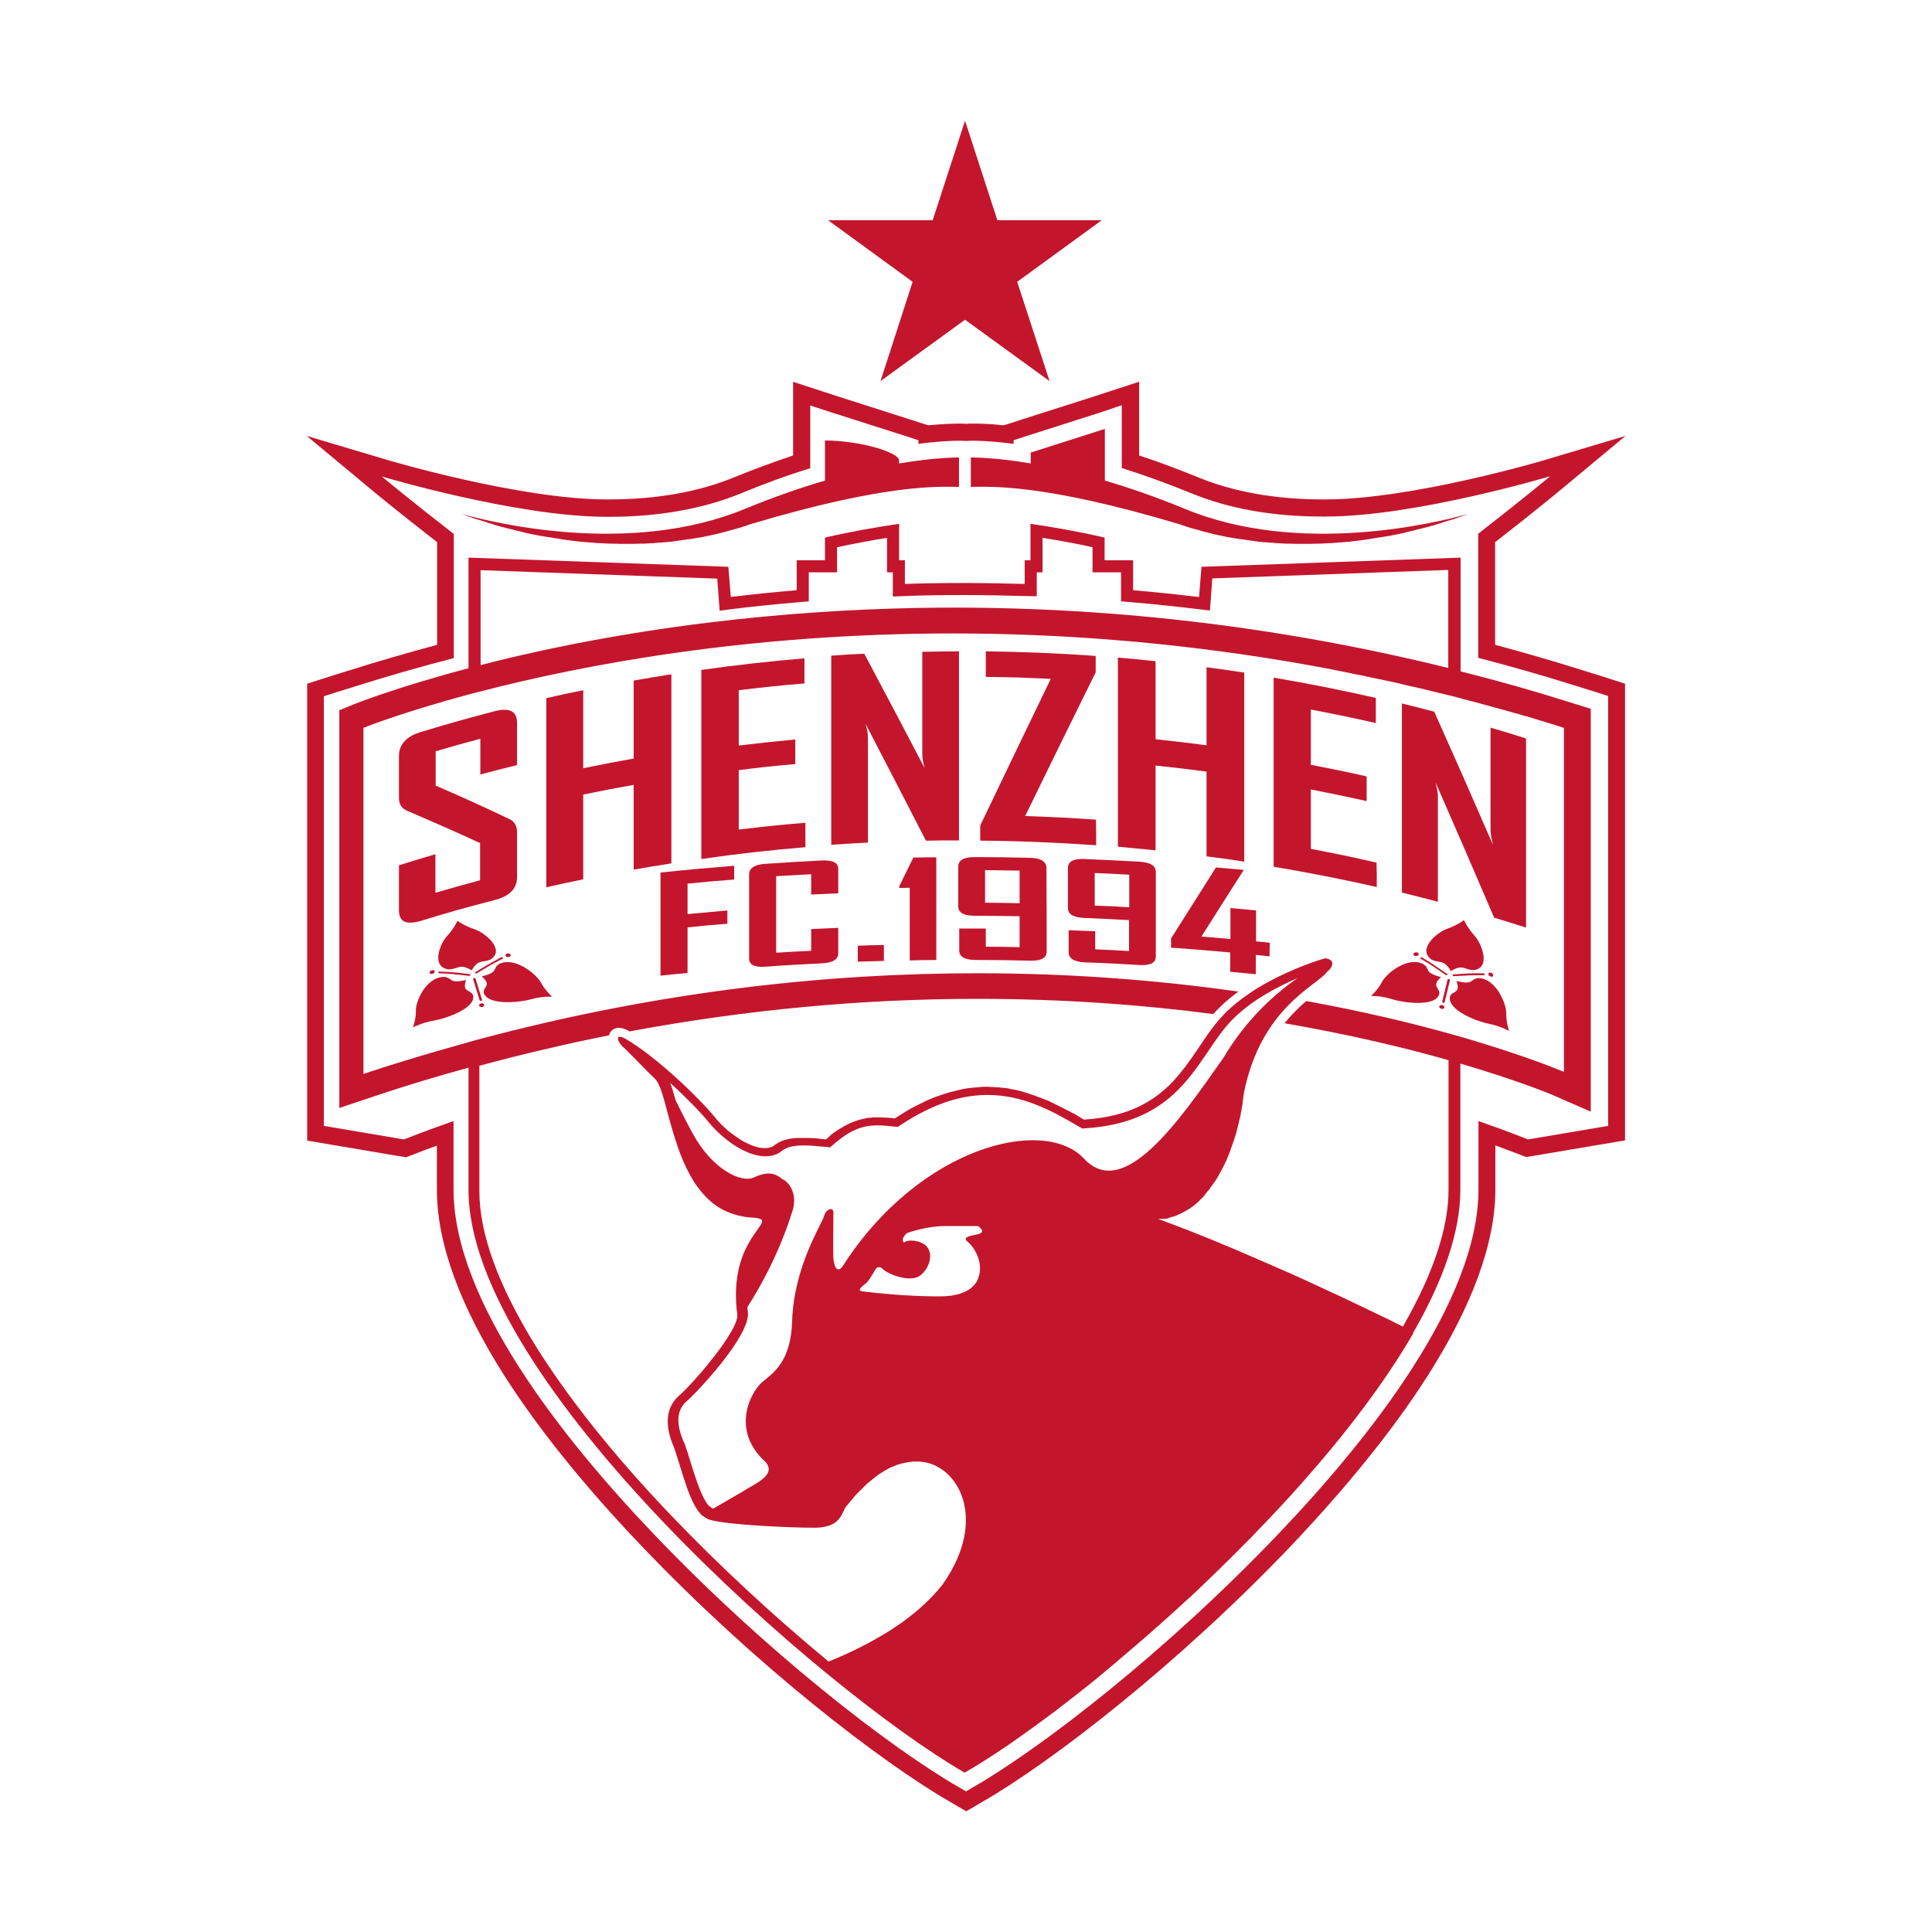 <?xml version="1.0" encoding="utf-8"?>
<!-- Generator: Adobe Illustrator 22.1.0, SVG Export Plug-In . SVG Version: 6.00 Build 0)  -->
<svg version="1.1" id="图层_1" xmlns="http://www.w3.org/2000/svg" xmlns:xlink="http://www.w3.org/1999/xlink" x="0px" y="0px"
	 viewBox="0 0 800 800" style="enable-background:new 0 0 800 800;" xml:space="preserve">
<style type="text/css">
	.st0{fill:#C3162D;}
</style>
<g>
	<path class="st0" d="M662.9,279.9l-7.4-2.3c-12-3.8-24.2-7.3-36.4-10.6v-36.2v-6.3c16.6-12.9,27.2-21.7,27.3-21.8l26.7-22.2
		l-33.2,9.9c-0.5,0.2-55.3,16.4-91,16.4c-0.3,0-0.7,0-1,0c-19.6,0-37.1-3.1-51.9-9.2c-8.1-3.3-16.3-6.4-24.3-9v-11.1v-9.7v-9.7h-0.1
		l-9.2,3l-9.2,3l-30.7,9.8l-4.9,1.6l-2,0.6c-6.5-0.7-11-0.7-12.7-0.7c-0.9,0-1.3,0-1.3,0l-1.6,0.1l-1.6-0.1c0,0-0.4,0-1.3,0
		c-1.8,0-6.2,0.1-12.7,0.7l-2-0.6l-4.9-1.6l-30.7-9.8l-9.2-3l-9.2-3v9.7v9.7v11.1c-8,2.7-16.2,5.7-24.3,9
		c-14.8,6.1-32.3,9.2-51.9,9.2c-0.3,0-0.7,0-1,0c-35.7,0-90.4-16.2-91-16.4l-33.2-9.9l26.7,22.2c0.1,0.1,10.7,8.9,27.3,21.8v6.3V267
		c-12.2,3.3-24.4,6.8-36.4,10.6l-7.4,2.3l-5,1.6l-5,1.6v5.2v5.2v7.8v142.8v16.2v6v6l5.9,1l5.9,1l25.4,4.3l1.9,0.3l1.9,0.3l1.8-0.7
		l1.8-0.7c3-1.2,6-2.3,9.1-3.4v18.2c0,22.1,9.5,48.2,28.3,77.6c14,21.8,32.9,45.3,56.4,69.9c47.1,49.4,99.3,89.6,127.8,106l2.9,1.7
		l0.3,0.2l3.5,2l3.5-2l0.3-0.2l2.9-1.7c28.5-16.4,80.7-56.6,127.8-106c23.3-24.6,42.3-48.1,56.3-70c18.8-29.4,28.3-55.5,28.3-77.6
		v-18.2c3,1.1,6.1,2.3,9.1,3.4l1.8,0.7l1.8,0.7l1.9-0.3l1.9-0.3l25.4-4.3l5.9-1l5.9-1v-6v-6V444V301.3v-7.8v-5.2v-5.2l-5-1.6
		L662.9,279.9z M665.9,293.4v7.8V444v16.2v6l-5.9,1l-25.4,4.3l-1.9,0.3l-1.8-0.7c-6.1-2.4-12.4-4.7-18.7-6.9v28.3
		c0,46.1-45,103-82.8,142.6c-46.6,48.9-98.1,88.6-126.2,104.8l-2.9,1.7l-0.3,0.2l-0.3-0.2l-2.9-1.7
		c-28.1-16.2-79.6-55.9-126.2-104.8c-37.8-39.6-82.8-96.5-82.8-142.6v-28.3c-6.3,2.2-12.6,4.5-18.7,6.9l-1.8,0.7l-1.9-0.3l-25.4-4.3
		l-5.9-1v-6V444V301.3v-7.8v-5.2l5-1.6l7.4-2.3c13.6-4.3,27.5-8.3,41.4-11.9v-3.9v-37.8v-7.3v-2.4c-18.3-14.2-29.8-23.8-29.8-23.8
		s55.9,16.7,93,16.7c0.4,0,0.7,0,1.1,0c20.6,0,38.9-3.3,54.6-9.7c9.6-4,19.2-7.5,28.7-10.4v-16.3v-9.7l9.2,3l30.7,9.8l4.9,1.6v1.5
		c0.5-0.1,1-0.1,1.5-0.2c8.1-1,13.4-1.1,15.3-1.1c0.7,0,1.1,0,1.1,0l1.8,0.1l1.8-0.1c0,0,0.4,0,1.1,0c1.9,0,7.3,0.1,15.3,1.1
		c0.5,0.1,1,0.1,1.5,0.2v-1.5l4.9-1.6l30.7-9.8l9.2-3.1v9.7v16.3c9.5,3,19.1,6.5,28.7,10.4c15.7,6.5,34,9.7,54.6,9.7
		c0.4,0,0.7,0,1.1,0c37.2,0,93-16.7,93-16.7s-11.5,9.6-29.8,23.8v2.4v7.3v37.8v3.9c13.9,3.6,27.8,7.6,41.4,11.9l7.4,2.3l5,1.6V293.4
		z"/>
	<path class="st0" d="M136.2,230.8c0,0-0.1,0-0.1,0.1C136.1,230.9,136.1,230.8,136.2,230.8z"/>
	<path class="st0" d="M136.3,230.7c0,0,0.1,0,0.1,0C136.4,230.7,136.4,230.7,136.3,230.7z"/>
	<path class="st0" d="M136.3,230.7c-0.1,0-0.1,0-0.2,0.1C136.2,230.8,136.2,230.8,136.3,230.7C136.3,230.8,136.3,230.7,136.3,230.7z
		"/>
	<path class="st0" d="M194.2,213.9c0.5,0.2,1.1,0.4,1.7,0.6c0.1,0,0.2,0.1,0.2,0.1c0.6,0.2,1.2,0.4,1.9,0.6h0.1
		c0.6,0.2,1.3,0.4,2,0.6c0.1,0,0.2,0.1,0.2,0.1c0.7,0.2,1.4,0.4,2.1,0.7c0.1,0,0.3,0.1,0.4,0.1c0.7,0.2,1.5,0.4,2.2,0.7
		c0.1,0,0.3,0.1,0.4,0.1c0.8,0.2,1.6,0.4,2.4,0.7c0.1,0,0.1,0,0.2,0c0.8,0.2,1.7,0.5,2.6,0.7c0.2,0,0.4,0.1,0.5,0.1
		c0.9,0.2,1.7,0.4,2.6,0.7c0.2,0,0.4,0.1,0.6,0.1c0.9,0.2,1.9,0.4,2.8,0.7c0.1,0,0.3,0.1,0.4,0.1c0.9,0.2,1.8,0.4,2.7,0.6
		c0.2,0,0.4,0.1,0.6,0.1c1,0.2,2,0.4,3,0.6c0.3,0,0.5,0.1,0.8,0.1c1,0.2,2.1,0.4,3.1,0.5c0.2,0,0.4,0.1,0.7,0.1c1,0.2,2,0.3,3.1,0.5
		c0.1,0,0.3,0,0.4,0.1c1.1,0.2,2.2,0.3,3.4,0.5c0.3,0,0.5,0.1,0.8,0.1c1.1,0.1,2.3,0.3,3.4,0.4c0.3,0,0.5,0.1,0.8,0.1
		c1.2,0.1,2.4,0.2,3.6,0.3c0.1,0,0.3,0,0.4,0c1.2,0.1,2.3,0.2,3.5,0.3c0.2,0,0.5,0,0.7,0c1.2,0.1,2.5,0.1,3.7,0.2c0.3,0,0.6,0,0.9,0
		c1.3,0,2.5,0.1,3.8,0.1c0.2,0,0.4,0,0.7,0c1.2,0,2.5,0,3.8,0c0.2,0,0.3,0,0.5,0c1.3,0,2.7-0.1,4-0.1c0.3,0,0.6,0,0.8,0
		c1.3-0.1,2.7-0.1,4-0.2c0.3,0,0.5,0,0.8-0.1c1.4-0.1,2.8-0.2,4.2-0.3c0.1,0,0.1,0,0.2,0c1.4-0.1,2.8-0.3,4.2-0.5
		c0.2,0,0.5-0.1,0.7-0.1c1.4-0.2,2.8-0.4,4.2-0.6c0.3,0,0.6-0.1,0.9-0.1c1.4-0.2,2.8-0.5,4.3-0.7c0.2,0,0.4-0.1,0.6-0.1
		c1.4-0.3,2.8-0.6,4.2-0.9c0.2,0,0.3-0.1,0.5-0.1c1.5-0.3,2.9-0.7,4.4-1.1c0.3-0.1,0.6-0.1,0.8-0.2c1.4-0.4,2.9-0.8,4.3-1.2
		c0.3-0.1,0.5-0.2,0.8-0.2c1.5-0.5,3-0.9,4.5-1.5c57.6-17.3,79.1-15.6,86.8-15.6v-12.2c0,0.1-8.9-0.2-24.8,2.5c0-0.5,0-0.9,0-1.2
		c0-3.5-16.5-8.3-30.7-8.3V199c-9.9,2.9-21,6.7-33.1,11.7c-47.4,19.6-103.8,5.9-117.4,2.1C192,213.1,193,213.5,194.2,213.9
		L194.2,213.9z"/>
	<path class="st0" d="M488.8,217.2c1.5,0.6,3,1,4.5,1.5c0.3,0,0.5,0.1,0.8,0.2c1.4,0.4,2.9,0.8,4.3,1.2c0.2,0.1,0.5,0.1,0.8,0.2
		c1.5,0.4,2.9,0.8,4.4,1.1c0.2,0,0.3,0.1,0.5,0.1c1.4,0.3,2.8,0.6,4.2,0.9c0.2,0,0.4,0.1,0.6,0.1c1.5,0.2,2.9,0.5,4.3,0.7
		c0.3,0,0.6,0.1,0.9,0.1c1.4,0.2,2.8,0.4,4.2,0.6c0.2,0,0.5,0.1,0.7,0.1c1.4,0.2,2.8,0.4,4.2,0.5c0.1,0,0.1,0,0.2,0
		c1.4,0.1,2.8,0.2,4.2,0.3c0.3,0.1,0.5,0.1,0.8,0.1c1.3,0.1,2.7,0.1,4,0.2c0.2,0,0.5,0,0.8,0c1.3,0,2.7,0.1,4,0.1c0.2,0,0.3,0,0.5,0
		c1.3,0,2.6,0,3.8,0c0.3,0,0.5,0,0.7,0c1.3,0,2.5-0.1,3.8-0.1c0.3,0,0.6,0,0.9,0c1.2-0.1,2.5-0.1,3.7-0.2c0.2,0,0.5,0,0.7,0
		c1.2-0.1,2.3-0.2,3.5-0.3c0.1,0,0.3,0,0.4,0c1.2-0.1,2.4-0.2,3.6-0.3c0.3,0,0.5-0.1,0.8-0.1c1.1-0.1,2.3-0.3,3.4-0.4
		c0.3,0,0.5-0.1,0.8-0.1c1.2-0.2,2.3-0.3,3.4-0.5c0.1-0.1,0.3-0.1,0.4-0.1c1.1-0.2,2.1-0.3,3.1-0.5c0.3,0,0.5-0.1,0.7-0.1
		c1-0.1,2.1-0.3,3.1-0.5c0.3,0,0.5-0.1,0.8-0.1c1-0.2,2-0.4,3-0.6c0.2,0,0.4-0.1,0.6-0.1c0.9-0.2,1.8-0.4,2.7-0.6
		c0.1,0,0.3-0.1,0.4-0.1c0.9-0.3,1.9-0.5,2.8-0.7c0.2,0,0.4-0.1,0.6-0.1c0.9-0.3,1.7-0.5,2.6-0.7c0.1,0,0.3-0.1,0.5-0.1
		c0.9-0.2,1.8-0.5,2.6-0.7c0.1,0,0.1,0,0.2,0c0.8-0.3,1.6-0.5,2.4-0.7c0.1,0,0.3-0.1,0.4-0.1c0.7-0.3,1.5-0.5,2.2-0.7
		c0.1,0,0.3-0.1,0.4-0.1c0.7-0.3,1.4-0.5,2.1-0.7c0,0,0.1-0.1,0.2-0.1c0.7-0.2,1.4-0.4,2-0.6h0.1c0.7-0.2,1.3-0.4,1.9-0.6
		c0,0,0.1-0.1,0.2-0.1c0.6-0.2,1.2-0.4,1.7-0.6h0.1c1.2-0.4,2.2-0.8,3-1.1c-13.6,3.8-70,17.5-117.4-2.1c-12.1-5-23.2-8.8-33.1-11.7
		v-21.4l-30.7,9.8c0,0,0,4,0,4.5c-15.9-2.7-24.8-2.4-24.8-2.5v12.2C409.6,201.6,431.1,199.9,488.8,217.2z"/>
	<path class="st0" d="M604.8,278c0-5.9,0-9.3,0-9.3v-37.8l-107.3,3.8l-1,12.5c-8.7-1-17.8-2-27.3-2.8V232h-11.8v-9.4
		c-11.2-2.6-21.8-4.4-30.7-5.7c0,8.2,0,15.1,0,15.1h-2.4v9.8c-8.1-0.2-16.3-0.4-24.8-0.4s-16.7,0.1-24.8,0.4V232h-2.4
		c0,0,0-6.9,0-15.1c-8.9,1.3-19.5,3.1-30.7,5.7v9.4h-11.7v12.4c-9.5,0.8-18.6,1.7-27.3,2.8l-1-12.5L194,230.9v37.8c0,0,0,2.9,0,8
		c-29.5,7.8-46.1,14.4-46.9,14.7l-6.6,2.7v7.2v142.8v14.7l14-4.7c13.1-4.4,26.3-8.4,39.5-12c0,20.5,0,38.4,0,50.6
		c0,79.2,147,207.6,205.4,241.3c0.1-0.1,0.2-0.1,0.4-0.2c0,0,0,0,0,0c1.4-0.8,2.9-1.7,4.4-2.6c6-3.7,12.9-8.2,20.2-13.5
		c0.9-0.7,1.9-1.3,2.8-2c2.8-2,5.7-4.2,8.7-6.4c1-0.7,2-1.5,3-2.3c2-1.5,4-3.1,6.1-4.7c2.1-1.6,4.1-3.3,6.2-4.9
		c2.1-1.7,4.2-3.4,6.3-5.2c2.1-1.8,4.3-3.5,6.4-5.4c7.6-6.4,15.3-13.1,23.1-20.2c2.2-2,4.4-4.1,6.7-6.1c2.2-2.1,4.4-4.2,6.6-6.3
		c1.1-1.1,2.2-2.1,3.3-3.2c4.4-4.3,8.8-8.6,13.1-13c1.1-1.1,2.2-2.2,3.2-3.3c6.5-6.7,12.8-13.4,18.9-20.3
		c18.3-20.6,34.6-41.9,46.4-62.3l-0.1-0.1c12.2-21.2,19.6-41.5,19.6-59.3c0-12.5,0-31.1,0-52.3c24.9,7.3,38.8,13.2,39.1,13.4
		l14.9,6.5v-16.2V301.3v-7.8l-7.4-2.3C635.9,286.3,620.4,281.9,604.8,278z M199,268.7v-32.6l98,3.5l0.6,8.1l0.4,5.2l5.2-0.7
		c7.9-1,16.8-1.9,27.1-2.8l4.6-0.4v-4.6V237h6.7h5v-5v-5.4c6.5-1.4,13.4-2.7,20.7-3.9v9.3v5h2.4v4.8v5.2l5.2-0.2
		c7.3-0.3,15.1-0.4,24.6-0.4c8.5,0,16.7,0.2,24.7,0.4l5.1,0.1v-5.1V237h2.4v-5v-9.3c7.3,1.2,14.2,2.4,20.7,3.9v5.4v5h5h6.8v7.4v4.6
		l4.6,0.4c9.6,0.8,18.7,1.8,27.1,2.8l5.1,0.6l0.4-5.2l0.6-8.1l97.7-3.5v32.6v8C532.5,260,463.8,251.6,395,251.6
		c-42.6,0-108.3,3.4-179.6,19.8c-5.8,1.3-11.3,2.7-16.4,4V268.7z M294.3,624.1l-1.1-0.9c-2.8-3.5-5.1-11-7.2-17.6
		c-0.8-2.7-1.7-5.5-2.6-8.1l-0.1-0.1l-0.1-0.1c-1.5-3.5-2.3-6.6-2.3-9.3c0-2.9,0.9-5.2,2.9-7.3c4.3-3.5,26.6-27.2,25.9-37l0-0.1
		l0-0.1c-0.1-0.8-0.2-1.5-0.2-2.3c5.1-7.9,13.3-22.3,18.9-40.6c1.8-7.3-2.5-11.5-4-12.1c-1.5-0.6-4.1-4.8-12.1-1
		c-5.3,2.6-17.4-3.3-25.5-18.2c-3-5.5-5.2-10-7-13.6c-0.8-2.8-1.5-5.3-2.3-7.3c6.8,6.2,12.8,12.4,15.8,16.1
		c5.6,6.9,15.4,14.3,23.6,14.3c2.2,0,4.3-0.5,6-1.6l0.3-0.2l0.2-0.2c2-1.7,4.9-2.5,9.4-2.5c2.8,0,5.8,0.3,9,0.6l0.2,0l1.7,0.2
		l1.3-1.1c7.5-6.6,12.8-8,18.3-8c2.2,0,4.6,0.2,7.1,0.5l1.4,0.1l1.2-0.8c12.6-8.3,24.3-12.4,35.9-12.4c14.5,0,26.4,6.3,38.2,13.3
		l1.1,0.6l1.2-0.1c30.5-1.9,41.3-17.8,50.9-31.9c3.4-5.1,6.7-9.9,10.7-13.8c7.8-7.6,18.2-13,26.3-16.5c-9.1,6.3-21.1,16.8-30.7,33
		c-18.5,26.4-41.4,59.5-57.8,41.7c-16.6-17.7-68.1-4.9-99.8,44.5c-2.7,3.8-3.7-0.9-3.9-3.1c-0.2-2.2,0-16.8,0-19.1s-3.1-1.5-3.9,1.6
		c-0.8,3.2-12.4,20.5-13.2,43.3c-0.4,16.9-7.9,21.7-12.4,25.4c-4.5,3.8-13.4,19.7,1.4,33.1c3.2,3.6,0,6.5-3.9,8.9
		c-2.2,1.3-10.6,6.3-17.6,10.3C295.2,624.7,294.7,624.5,294.3,624.1z M388.6,536.8c-2.2,0-14.9,0-31.7-2.1c-2.4-0.4,0.7-2.5,1.8-3.4
		s4.1-6.1,4.1-6.1s1.3-1.3,2.9,0.4c1.5,1.7,11.6,6.1,15.8,2.2c4.2-3.9,4.6-9.2,2.1-11.8s-7.7-2.7-8.7-1.8s-1.4-0.9-0.7-2
		c0.6-1.1,1.6-1.7,1.6-1.7s7.9-2.8,15.2-2.8s14,0,14,0s4.1,2.6-0.6,3.5c-3.7,0.7-5.9,1.3-3.6,3.1c2.3,1.8,7.5,9.2,3.6,16.4
		C400.7,537,390.8,536.8,388.6,536.8z M648.2,444.1L648.2,444.1L648.2,444.1c0,0-15.4-6.7-43.4-14.8c0,0,0,0,0,0
		c-1.6-0.5-3.3-0.9-5-1.4v0c-16.1-4.5-35.9-9.2-58.9-13.4c-2.9,2.5-6,5.5-9,9.2c27.1,4.7,50,10.2,67.9,15.3v53.7
		c0,15.8-6.4,34.9-18.9,56.6c-3.7-1.9-13.2-6.5-25.9-12.5c-1.1-0.5-2.3-1.1-3.5-1.6c-2.4-1.1-4.9-2.3-7.5-3.5
		c-3.2-1.5-6.6-3-10.1-4.6c-0.7-0.3-1.4-0.6-2.1-0.9c-2.1-0.9-4.3-1.9-6.4-2.8c-4.4-1.9-8.8-3.8-13.4-5.8c-1.5-0.6-3-1.3-4.6-1.9
		c-0.8-0.3-1.5-0.6-2.3-1c-8.5-3.5-17.1-6.9-25.6-10c0,0,0,0,0,0c0,0,0,0,0,0c0,0,0,0,0.1,0c0,0,0,0,0,0c0,0,0,0,0,0c0,0,0,0,0,0
		c0,0,0.1,0,0.1,0c0,0,0,0,0.1,0c0,0,0.1,0,0.1,0c0,0,0.1,0,0.1,0c0,0,0.1,0,0.1,0c0,0,0.1,0,0.1,0c0,0,0.1,0,0.1,0c0,0,0.1,0,0.1,0
		c0,0,0.1,0,0.2,0c0,0,0.1,0,0.1,0c0.1,0,0.1,0,0.2,0c0,0,0.1,0,0.1,0c0.1,0,0.1,0,0.2,0c0.1,0,0.1,0,0.2,0c0.1,0,0.1,0,0.2,0
		c0.1,0,0.1,0,0.2,0c0.1,0,0.1,0,0.2,0c0.1,0,0.1,0,0.2,0c0.1,0,0.2,0,0.2,0c0.1,0,0.1,0,0.2,0c0.1,0,0.2,0,0.3-0.1
		c0.1,0,0.1,0,0.2,0c0.1,0,0.2,0,0.3-0.1c0.1,0,0.1,0,0.2,0c0.1,0,0.2,0,0.3-0.1c0.1,0,0.1,0,0.2-0.1c0.1,0,0.2-0.1,0.3-0.1
		c0.1,0,0.1,0,0.2-0.1c0.1,0,0.2-0.1,0.4-0.1c0.1,0,0.1,0,0.2-0.1c0.2,0,0.3-0.1,0.5-0.1c0,0,0.1,0,0.1,0c0.2-0.1,0.4-0.1,0.6-0.2
		c0,0,0.1,0,0.1,0c0.2-0.1,0.3-0.1,0.5-0.2c0.1,0,0.1-0.1,0.2-0.1c0.1-0.1,0.3-0.1,0.4-0.2c0.1,0,0.2-0.1,0.2-0.1
		c0.1-0.1,0.3-0.1,0.4-0.2c0.1,0,0.2-0.1,0.3-0.1c0.1-0.1,0.3-0.1,0.4-0.2c0.1,0,0.2-0.1,0.3-0.1c0.1-0.1,0.3-0.1,0.4-0.2
		c0.1-0.1,0.2-0.1,0.3-0.2c0.1-0.1,0.3-0.1,0.4-0.2c0.1-0.1,0.2-0.1,0.3-0.2c0.1-0.1,0.3-0.1,0.4-0.2c0.1-0.1,0.2-0.1,0.3-0.2
		c0.1-0.1,0.3-0.2,0.4-0.2c0.1-0.1,0.2-0.1,0.3-0.2c0.1-0.1,0.3-0.2,0.4-0.2c0.1-0.1,0.2-0.1,0.3-0.2c0.1-0.1,0.3-0.2,0.4-0.3
		c0.1-0.1,0.2-0.2,0.3-0.2c0.1-0.1,0.3-0.2,0.4-0.3c0.1-0.1,0.2-0.2,0.3-0.2c0.1-0.1,0.3-0.2,0.4-0.3c0.1-0.1,0.2-0.2,0.3-0.3
		c0.1-0.1,0.3-0.2,0.4-0.3c0.1-0.1,0.2-0.2,0.3-0.3c0.1-0.1,0.3-0.2,0.4-0.3c0.1-0.1,0.2-0.2,0.3-0.3c0.1-0.1,0.3-0.2,0.4-0.4
		c0.1-0.1,0.2-0.2,0.3-0.3c0.1-0.1,0.3-0.3,0.4-0.4c0.1-0.1,0.2-0.2,0.3-0.3c0.1-0.1,0.3-0.3,0.4-0.4c0.1-0.1,0.2-0.2,0.3-0.3
		c0.1-0.1,0.3-0.3,0.4-0.5c0.1-0.1,0.2-0.2,0.3-0.4c0.1-0.2,0.3-0.3,0.4-0.5c0.1-0.1,0.2-0.2,0.3-0.4c0.2-0.2,0.3-0.4,0.5-0.6
		c0.1-0.1,0.2-0.2,0.3-0.3c0.2-0.2,0.4-0.4,0.5-0.7c0.1-0.1,0.1-0.2,0.2-0.3c0.2-0.3,0.5-0.7,0.7-1c0,0,0-0.1,0.1-0.1
		c0.2-0.3,0.4-0.6,0.7-1c0.1-0.1,0.2-0.3,0.3-0.4c0.2-0.2,0.3-0.5,0.5-0.7c0.1-0.2,0.2-0.3,0.3-0.5c0.1-0.2,0.3-0.5,0.4-0.7
		c0.1-0.2,0.2-0.3,0.3-0.5c0.1-0.2,0.3-0.5,0.4-0.7c0.1-0.2,0.2-0.4,0.3-0.6c0.1-0.2,0.3-0.5,0.4-0.7c0.1-0.2,0.2-0.4,0.3-0.6
		c0.1-0.2,0.3-0.5,0.4-0.7c0.1-0.2,0.2-0.4,0.3-0.6c0.1-0.2,0.2-0.5,0.4-0.8c0.1-0.2,0.2-0.4,0.3-0.6c0.1-0.3,0.2-0.5,0.4-0.8
		c0.1-0.2,0.2-0.5,0.3-0.7c0.1-0.3,0.2-0.5,0.3-0.8c0.1-0.2,0.2-0.5,0.3-0.7c0.1-0.3,0.2-0.6,0.3-0.8c0.1-0.2,0.2-0.5,0.3-0.7
		c0.1-0.3,0.2-0.6,0.3-0.9c0.1-0.3,0.2-0.5,0.3-0.8c0.1-0.3,0.2-0.6,0.3-0.9c0.1-0.3,0.2-0.5,0.3-0.8c0.1-0.3,0.2-0.6,0.3-0.9
		c0.1-0.3,0.2-0.6,0.3-0.8c0.1-0.3,0.2-0.7,0.3-1c0.1-0.3,0.2-0.6,0.3-0.9c0.1-0.3,0.2-0.7,0.3-1c0.1-0.3,0.2-0.6,0.2-0.9
		c0.1-0.4,0.2-0.7,0.3-1.1c0.1-0.3,0.2-0.6,0.2-0.9c0.1-0.4,0.2-0.7,0.3-1.1c0.1-0.3,0.1-0.6,0.2-0.9c0.1-0.4,0.2-0.8,0.3-1.2
		c0.1-0.3,0.1-0.6,0.2-0.9c0.1-0.4,0.2-0.8,0.2-1.2c0.1-0.3,0.1-0.6,0.2-0.9c0.1-0.4,0.2-0.9,0.2-1.4c0.1-0.3,0.1-0.6,0.2-0.9
		c0.1-0.5,0.2-1,0.2-1.6c0-0.3,0.1-0.5,0.1-0.8c0.1-0.8,0.2-1.6,0.3-2.4c7.1-36,30.7-44.9,34.5-50.5c1.3-0.9,2.5-2.7,2.1-4
		c-0.1-0.3-0.2-0.5-0.5-0.7c-0.1-0.1-0.2-0.2-0.4-0.3c-0.5-0.3-1.1-0.5-2-0.6c0,0-13,3.6-26.2,11.3c-0.6,0.3-1.1,0.7-1.7,1
		c-1.1,0.7-2.3,1.4-3.4,2.2c-3.4,2.3-6.7,4.9-9.6,7.7c-1,1-1.9,2-2.8,3c-0.9,1-1.8,2.1-2.6,3.2c-0.8,1.1-1.7,2.2-2.5,3.4
		c-2.8,4-5.5,8.3-8.6,12.4c-0.4,0.6-0.9,1.2-1.3,1.7c-0.9,1.2-1.8,2.3-2.8,3.4c-0.5,0.6-1,1.1-1.5,1.7c-1,1.1-2.1,2.1-3.3,3.2
		c-0.6,0.5-1.2,1-1.8,1.5c-2.4,2-5.1,3.7-8.2,5.3c-6.1,3.1-13.8,5.2-23.6,5.8c-0.7-0.4-1.3-0.8-2-1.2c-0.2-0.1-0.4-0.2-0.6-0.4
		c-0.5-0.3-0.9-0.5-1.4-0.8c-0.3-0.1-0.5-0.3-0.8-0.4c-0.4-0.2-0.9-0.5-1.3-0.7c-0.3-0.1-0.5-0.3-0.8-0.4c-0.5-0.2-0.9-0.5-1.4-0.7
		c-0.3-0.1-0.5-0.3-0.8-0.4c-0.5-0.3-1.1-0.5-1.6-0.8c-0.2-0.1-0.4-0.2-0.6-0.3c-0.7-0.4-1.5-0.7-2.2-1.1c-0.1-0.1-0.3-0.1-0.4-0.2
		c-0.6-0.3-1.2-0.6-1.9-0.8c-0.3-0.1-0.5-0.2-0.8-0.3c-0.5-0.2-1-0.4-1.5-0.6c-0.3-0.1-0.6-0.2-0.9-0.3c-0.5-0.2-1-0.4-1.5-0.6
		c-0.3-0.1-0.6-0.2-0.9-0.3c-0.5-0.2-1.1-0.4-1.6-0.5c-0.3-0.1-0.5-0.2-0.8-0.3c-0.7-0.2-1.4-0.4-2-0.6c-0.1,0-0.3-0.1-0.4-0.1
		c-0.8-0.2-1.7-0.4-2.5-0.6c-0.2,0-0.5-0.1-0.7-0.1c-0.6-0.1-1.2-0.2-1.9-0.4c-0.3-0.1-0.6-0.1-0.9-0.1c-0.6-0.1-1.1-0.2-1.7-0.2
		c-0.3,0-0.7-0.1-1-0.1c-0.6-0.1-1.1-0.1-1.7-0.1c-0.3,0-0.7,0-1-0.1c-0.6,0-1.3,0-1.9-0.1c-0.2,0-0.5,0-0.7,0c-0.1,0-0.2,0-0.2,0
		c-0.2,0-0.5,0-0.7,0c-0.5,0-1.1,0-1.6,0.1c-0.3,0-0.6,0-0.9,0.1c-0.5,0-1.1,0.1-1.6,0.1c-0.3,0-0.6,0.1-0.9,0.1
		c-0.6,0.1-1.2,0.1-1.8,0.2c-0.2,0-0.5,0.1-0.7,0.1c-0.8,0.1-1.7,0.3-2.5,0.5c-0.1,0-0.3,0.1-0.4,0.1c-0.7,0.1-1.4,0.3-2.1,0.5
		c-0.3,0.1-0.6,0.2-0.9,0.2c-0.6,0.2-1.2,0.3-1.8,0.5c-0.3,0.1-0.6,0.2-1,0.3c-0.6,0.2-1.2,0.4-1.8,0.6c-0.3,0.1-0.6,0.2-0.9,0.3
		c-0.7,0.3-1.5,0.5-2.2,0.8c-0.2,0.1-0.3,0.1-0.5,0.2c-0.9,0.4-1.8,0.8-2.8,1.2c-0.2,0.1-0.5,0.2-0.7,0.4c-0.7,0.3-1.4,0.7-2.1,1
		c-0.3,0.2-0.7,0.3-1,0.5c-0.6,0.3-1.3,0.7-1.9,1c-0.4,0.2-0.7,0.4-1.1,0.6c-0.7,0.4-1.3,0.8-2,1.2c-0.3,0.2-0.6,0.4-0.9,0.6
		c-1,0.6-2,1.2-3,1.9c-0.7-0.1-1.3-0.1-1.9-0.2c0,0-0.1,0-0.1,0c-0.6-0.1-1.2-0.1-1.8-0.1c0,0-0.1,0-0.1,0c-0.6,0-1.1-0.1-1.7-0.1
		c-0.1,0-0.1,0-0.2,0c-0.5,0-1.1,0-1.6,0c0,0-0.1,0-0.1,0c0,0-0.1,0-0.1,0c-0.3,0-0.7,0-1,0c0,0-0.1,0-0.1,0c-0.4,0-0.7,0-1.1,0.1
		c-0.1,0-0.2,0-0.3,0c-0.3,0-0.6,0.1-0.9,0.1c-0.1,0-0.1,0-0.2,0c-0.4,0-0.7,0.1-1.1,0.2c-0.1,0-0.2,0-0.3,0.1
		c-0.3,0.1-0.6,0.1-0.9,0.2c-0.1,0-0.2,0-0.2,0c-0.4,0.1-0.7,0.2-1.1,0.3c-0.1,0-0.2,0.1-0.3,0.1c-0.3,0.1-0.6,0.2-0.9,0.3
		c-0.1,0-0.2,0.1-0.3,0.1c-0.4,0.1-0.7,0.3-1.1,0.4c-0.1,0-0.2,0.1-0.3,0.1c-0.3,0.1-0.6,0.3-0.9,0.4c-0.1,0-0.2,0.1-0.3,0.1
		c-0.4,0.2-0.8,0.4-1.1,0.6c-0.1,0-0.2,0.1-0.2,0.1c-0.3,0.2-0.6,0.3-1,0.5c-0.1,0.1-0.2,0.1-0.3,0.2c-0.4,0.2-0.8,0.5-1.2,0.7
		c-0.1,0-0.1,0.1-0.2,0.1c-0.3,0.2-0.7,0.5-1.1,0.7c-0.1,0.1-0.2,0.2-0.3,0.2c-0.4,0.3-0.8,0.6-1.3,0.9c0,0-0.1,0.1-0.1,0.1
		c-0.4,0.3-0.8,0.6-1.2,1c-0.1,0.1-0.2,0.2-0.3,0.3c-0.4,0.4-0.9,0.8-1.4,1.2c-0.7-0.1-1.4-0.1-2.1-0.2c-0.2,0-0.4,0-0.6-0.1
		c-0.7-0.1-1.5-0.1-2.2-0.2c-0.1,0-0.2,0-0.3,0c-0.6,0-1.3-0.1-1.9-0.1c-0.1,0-0.3,0-0.4,0c-0.7,0-1.4,0-2,0c-0.1,0-0.1,0-0.2,0
		c-0.1,0-0.2,0-0.4,0c-0.4,0-0.7,0-1.1,0c-0.2,0-0.4,0-0.6,0c-0.3,0-0.7,0-1,0.1c-0.2,0-0.4,0-0.5,0c-0.4,0-0.8,0.1-1.2,0.2
		c-0.1,0-0.2,0-0.3,0c-0.5,0.1-1,0.2-1.4,0.3c-0.1,0-0.2,0.1-0.4,0.1c-0.3,0.1-0.7,0.2-1,0.3c-0.2,0.1-0.3,0.1-0.5,0.2
		c-0.3,0.1-0.6,0.2-0.8,0.4c-0.2,0.1-0.3,0.1-0.5,0.2c-0.3,0.1-0.6,0.3-0.8,0.5c-0.1,0.1-0.3,0.2-0.4,0.2c-0.4,0.3-0.8,0.5-1.1,0.8
		c0,0,0,0,0,0c-0.3,0.2-0.5,0.3-0.8,0.4c-0.1,0-0.1,0.1-0.2,0.1c-0.2,0.1-0.5,0.2-0.7,0.2c0,0-0.1,0-0.1,0c-0.3,0.1-0.6,0.1-0.9,0.2
		c-0.1,0-0.2,0-0.2,0c-0.3,0-0.5,0-0.8,0c-0.1,0-0.1,0-0.2,0c-0.4,0-0.7,0-1.1-0.1c-0.1,0-0.2,0-0.2,0c-0.4,0-0.8-0.1-1.1-0.2
		c0,0-0.1,0-0.1,0c-0.4-0.1-0.8-0.2-1.1-0.3c-0.1,0-0.1,0-0.2-0.1c-0.4-0.1-0.8-0.3-1.2-0.4c-0.1,0-0.2-0.1-0.2-0.1
		c-0.4-0.2-0.8-0.3-1.2-0.5c0,0,0,0,0,0c-0.4-0.2-0.8-0.4-1.2-0.6c-0.1,0-0.2-0.1-0.3-0.1c-0.4-0.2-0.8-0.4-1.2-0.7
		c-0.1,0-0.1-0.1-0.2-0.1c-0.4-0.2-0.8-0.5-1.1-0.7c0,0-0.1-0.1-0.1-0.1c-0.4-0.3-0.8-0.5-1.2-0.8c-0.1-0.1-0.2-0.1-0.3-0.2
		c-0.4-0.3-0.8-0.6-1.2-0.9c-0.1,0-0.1-0.1-0.2-0.1c-0.4-0.3-0.7-0.6-1.1-0.9c-0.1,0-0.1-0.1-0.2-0.1c-0.4-0.3-0.7-0.6-1.1-1
		c-0.1-0.1-0.2-0.1-0.2-0.2c-0.4-0.3-0.7-0.7-1.1-1c0,0-0.1-0.1-0.1-0.1c-0.3-0.3-0.7-0.6-1-1c-0.1-0.1-0.1-0.1-0.2-0.2
		c-0.3-0.3-0.6-0.7-0.9-1c-0.1-0.1-0.1-0.1-0.2-0.2c-0.3-0.4-0.6-0.7-0.9-1.1c-6.3-7.7-24-25-37.4-32.7c-0.2-0.1-0.5-0.2-0.7-0.3
		c-0.1,0-0.1,0-0.2-0.1c-0.1-0.1-0.3-0.1-0.4-0.1c-0.1,0-0.1,0-0.2,0c-0.1,0-0.2,0-0.3-0.1c0,0-0.1,0-0.1,0c0,0-0.1,0-0.1,0
		c-0.1,0-0.1,0-0.2,0c0,0,0,0-0.1,0c-0.1,0-0.2,0.1-0.2,0.1c0,0,0,0,0,0c0,0-0.1,0.1-0.1,0.1c0,0,0,0,0,0.1c0,0.1,0,0.1-0.1,0.2
		c0,0,0,0.1,0,0.1c0,0.1,0,0.2,0,0.3c0,0,0,0,0,0.1c0,0.1,0,0.2,0.1,0.3c0,0,0,0.1,0,0.1c0,0.1,0.1,0.2,0.1,0.3c0,0,0,0.1,0.1,0.1
		c0,0.1,0.1,0.2,0.1,0.3c0,0,0,0.1,0.1,0.1c0.1,0.1,0.1,0.2,0.2,0.4c0,0,0,0,0,0c0.1,0.1,0.2,0.3,0.3,0.4c0,0,0.1,0.1,0.1,0.1
		c0.1,0.1,0.1,0.2,0.2,0.3c0,0,0.1,0.1,0.1,0.1c0.1,0.1,0.2,0.2,0.2,0.3c0,0,0.1,0.1,0.1,0.1c0.1,0.1,0.2,0.2,0.4,0.3
		c2.2,2,10.2,10.4,13.2,13.2c0.2,0.2,0.4,0.4,0.6,0.7c0.2,0.3,0.4,0.6,0.6,1c1.3,2.3,2.4,6.2,3.6,10.8c0.2,0.7,0.4,1.4,0.6,2.2
		c0.4,1.5,0.8,3.1,1.3,4.7c0.7,2.4,1.4,4.9,2.3,7.4c0.1,0.4,0.3,0.8,0.4,1.3c0.6,1.7,1.2,3.4,1.9,5c0.2,0.4,0.3,0.8,0.5,1.2
		c0.4,0.8,0.7,1.6,1.1,2.4c0.2,0.4,0.4,0.8,0.6,1.2c0.6,1.2,1.3,2.4,1.9,3.5c0.5,0.8,0.9,1.5,1.4,2.2c1.5,2.2,3.2,4.2,5,6
		c0.6,0.6,1.3,1.2,1.9,1.7c0.7,0.5,1.4,1.1,2.1,1.5c1.4,1,3,1.8,4.7,2.5c0.8,0.3,1.7,0.7,2.6,0.9c0.4,0.1,0.9,0.3,1.4,0.4
		c0.9,0.2,1.9,0.4,2.8,0.6c1,0.1,2,0.2,3,0.3c0.8,0,1.5,0.1,2.1,0.2c0.6,0.1,1,0.2,1.3,0.4c0.5,0.2,0.7,0.5,0.7,0.9
		c0,0.1,0,0.3-0.1,0.4c-0.4,1.5-2.8,4-5.3,8.3c-0.2,0.4-0.5,0.9-0.7,1.3c-3.2,6-6,15.1-4.2,28.8c0.2,2.4-2.2,6.8-5.5,11.6
		c-0.6,0.9-1.2,1.8-1.9,2.7c-2,2.7-4.2,5.4-6.3,8c-0.4,0.4-0.7,0.8-1.1,1.3c-1.1,1.2-2.1,2.4-3.1,3.5c-3,3.3-5.5,5.8-6.7,6.7
		c-2.8,2.8-4.2,6.1-4.2,10.2c0,3.2,0.8,6.8,2.6,10.9c3.6,10.3,6.4,23.6,11.9,28.4c0,0,0.1-0.1,0.1-0.1c0.9,0.7,1.8,1.3,2.8,1.6
		c7.5,2.2,33.7,3.3,43.3,3.3s11-4.5,12.8-8.3c0.1-0.2,0.3-0.4,0.5-0.6c0-0.1,0.1-0.1,0.1-0.2c0.1-0.1,0.2-0.3,0.4-0.4
		c0.1-0.1,0.1-0.2,0.2-0.3c0.1-0.1,0.2-0.2,0.3-0.4c0.1-0.1,0.2-0.2,0.3-0.3c0.1-0.1,0.2-0.3,0.3-0.4c0.1-0.1,0.2-0.2,0.3-0.3
		c0.1-0.1,0.2-0.3,0.3-0.4c0.1-0.1,0.2-0.2,0.3-0.3c0.1-0.1,0.2-0.3,0.3-0.4c0.1-0.1,0.2-0.2,0.3-0.4c0.1-0.1,0.2-0.3,0.4-0.4
		c0.1-0.1,0.2-0.2,0.3-0.4c0.1-0.1,0.2-0.3,0.4-0.4c0.1-0.1,0.2-0.3,0.4-0.4c0.1-0.1,0.3-0.3,0.4-0.4c0.1-0.1,0.3-0.3,0.4-0.4
		c0.1-0.1,0.3-0.3,0.4-0.4c0.1-0.1,0.3-0.3,0.4-0.4c0.1-0.1,0.3-0.3,0.4-0.4c0.1-0.1,0.3-0.3,0.4-0.4c0.1-0.1,0.3-0.3,0.4-0.4
		c0.1-0.1,0.3-0.3,0.4-0.4c0.1-0.1,0.3-0.3,0.4-0.4c0.1-0.1,0.3-0.3,0.4-0.4c0.2-0.1,0.3-0.3,0.5-0.4c0.2-0.1,0.3-0.3,0.5-0.4
		c0.2-0.1,0.3-0.3,0.5-0.4c0.2-0.1,0.3-0.3,0.5-0.4c0.2-0.1,0.3-0.3,0.5-0.4c0.2-0.1,0.3-0.3,0.5-0.4c0.2-0.1,0.3-0.3,0.5-0.4
		c0.2-0.1,0.3-0.2,0.5-0.4c0.2-0.1,0.4-0.3,0.5-0.4c0.2-0.1,0.3-0.2,0.5-0.3c0.2-0.1,0.4-0.3,0.6-0.4c0.2-0.1,0.3-0.2,0.5-0.3
		c0.2-0.1,0.4-0.3,0.7-0.4c0.1-0.1,0.3-0.2,0.4-0.3c0.4-0.2,0.7-0.4,1.1-0.6c0.1-0.1,0.2-0.1,0.3-0.2c0.3-0.1,0.5-0.3,0.8-0.4
		c0.2-0.1,0.3-0.1,0.5-0.2c0.2-0.1,0.5-0.2,0.7-0.3c0.2-0.1,0.3-0.1,0.5-0.2c0.2-0.1,0.5-0.2,0.7-0.3c0.2-0.1,0.4-0.1,0.5-0.2
		c0.2-0.1,0.5-0.2,0.7-0.2c0.2-0.1,0.4-0.1,0.6-0.2c0.2-0.1,0.5-0.1,0.7-0.2c0.2-0.1,0.4-0.1,0.6-0.1c0.2-0.1,0.5-0.1,0.7-0.2
		c0.2,0,0.4-0.1,0.6-0.1c0.2,0,0.5-0.1,0.7-0.1c0.2,0,0.4-0.1,0.6-0.1c0.2,0,0.5-0.1,0.7-0.1c0.2,0,0.4,0,0.6-0.1c0.2,0,0.5,0,0.7,0
		c0.2,0,0.4,0,0.6,0c0.2,0,0.4,0,0.6,0c0.6,0,1.2,0,1.8,0.1c15,1.4,27.9,23.6,8.7,50.8c-1.1,1.4-2.2,2.7-3.4,4c-2.4,2.6-5,5-7.7,7.3
		c-1.4,1.1-2.7,2.2-4.2,3.3c-2.1,1.6-4.3,3-6.4,4.4c-1.4,0.9-2.9,1.8-4.3,2.6c-0.7,0.4-1.4,0.8-2.1,1.2c-4.9,2.8-9.6,5-13.4,6.7
		c-0.6,0.2-1.1,0.5-1.6,0.7c-1.6,0.7-2.9,1.2-4.1,1.7c0,0,0,0,0,0c-22.9-18.9-45.4-39.8-65.2-60.5c-23.9-25-42.8-48.8-56.3-70.5
		c-15.3-24.8-23.1-46.2-23.1-63.7v-52c17.8-4.8,35.7-9,53.7-12.6c0-0.1,0.1-0.3,0.1-0.4c0.6-1.7,2.2-2.7,4-2.7c1,0,2.1,0.3,3.5,1
		h0.1l0.1,0.1c0.2,0.1,0.4,0.2,0.6,0.4c47.8-8.9,95.9-13.5,144.1-13.5c35.9,0,68.7,2.5,97.7,6.3c0.9-1,1.9-2.1,2.9-3
		c2.3-2.3,4.9-4.4,7.5-6.3c-31.6-4.5-67.9-7.6-108-7.6c-61,0-130.7,7.1-206.3,27.3v0c-1.7,0.4-3.3,0.9-5,1.4c0,0,0,0,0,0
		c-8.3,2.3-16.7,4.7-25.1,7.3c-0.3,0.1-0.7,0.2-1,0.3c-2.4,0.7-4.7,1.5-7.1,2.2c-0.5,0.2-1.1,0.3-1.6,0.5c-2.7,0.9-5.4,1.8-8.2,2.7
		V301.3c0,0,0,0,0.1,0c0,0,0,0,0.1,0c0,0,0,0,0.1,0c0,0,0.1,0,0.2-0.1c0,0,0,0,0,0c2.4-1,17.4-6.7,42.6-13.5c0,0,0,0,0,0
		c1.6-0.4,3.3-0.9,5-1.3v0c42.4-11,110.6-24.1,195.9-24.1c42.6,0,89.4,3.3,139.3,11.7c0,0,0.1,0,0.1,0c5.7,1,11.4,2,17.2,3.1
		c0.4,0.1,0.9,0.2,1.3,0.3c1.5,0.3,3,0.6,4.6,0.9c1,0.2,1.9,0.4,2.9,0.6c1.4,0.3,2.7,0.6,4.1,0.8c1.4,0.3,2.8,0.6,4.1,0.9
		c1.6,0.3,3.2,0.7,4.8,1c1.7,0.4,3.4,0.7,5.1,1.1c1,0.2,2,0.4,2.9,0.7c1.6,0.4,3.3,0.8,4.9,1.1c0.9,0.2,1.7,0.4,2.6,0.6
		c4.6,1.1,9.3,2.3,14,3.4c0.6,0.2,1.2,0.3,1.8,0.5c0.5,0.1,1,0.2,1.4,0.4c2.1,0.5,4.1,1.1,6.2,1.6c0.6,0.2,1.2,0.3,1.8,0.5
		c5.3,1.4,10.6,2.9,15.9,4.4c0.6,0.2,1.2,0.4,1.8,0.5c2.1,0.6,4.2,1.2,6.3,1.9c0.7,0.2,1.3,0.4,2,0.6c2.6,0.8,5.3,1.6,8,2.5V444.1z"
		/>
	<path class="st0" d="M204.8,372.7c6.2-1.6,9.3-4.7,9.3-9.5c0-7.5,0-11.2,0-18.6c0-2.6-1.1-4.5-3.3-5.5c-10-4.8-20.2-9.4-30.4-13.8
		c0-5.7,0-8.5,0-14.2c7.4-2.2,11.1-3.2,18.5-5.2c0,5.9,0,8.9,0,14.8c6-1.6,9.1-2.4,15.2-3.9c0-7,0-10.5,0-17.5
		c0-4.8-3.1-6.4-9.3-4.8c-12.2,3.2-18.3,4.9-30.5,8.6c-6.1,1.8-9.1,5.2-9.1,10c0,7,0,10.4,0,17.4c0,2.5,1.1,4.2,3.3,5.2
		c10.1,4.3,20.3,8.8,30.3,13.4c0,6.2,0,9.3,0,15.4c-7.4,2-11.1,3-18.5,5.2c0-6.4,0-9.6,0-16c-6.1,1.8-9.1,2.7-15.1,4.6
		c0,7.5,0,11.2,0,18.7c0,4.7,3,6.1,9.1,4.3C186.4,377.6,192.5,375.9,204.8,372.7z"/>
	<path class="st0" d="M278,357.5c0-26.1,0-52.2,0-78.3c-6.3,1-9.4,1.5-15.6,2.6c0,12.9,0,19.4,0,32.3c-8.4,1.5-12.6,2.3-20.9,4
		c0-12.9,0-19.4,0-32.3c-6.1,1.2-9.2,1.9-15.3,3.3c0,26.1,0,52.2,0,78.3c6.1-1.4,9.2-2,15.3-3.3c0-11.7,0-23.4,0-35.1
		c8.4-1.7,12.5-2.5,20.9-4c0,11.7,0,23.4,0,35.1C268.6,359,271.8,358.5,278,357.5z"/>
	<path class="st0" d="M333.5,340.7c-11.1,0.9-16.6,1.5-27.6,2.8c0-9.9,0-14.8,0-24.6c9.3-1.2,14-1.7,23.4-2.5c0-4.1,0-6.1,0-10.2
		c-9.4,0.9-14.1,1.4-23.4,2.5c0-9.2,0-13.8,0-22.9c10.9-1.3,16.3-1.9,27.2-2.8c0-4.2,0-6.3,0-10.4c-14.3,1.2-28.5,2.8-42.7,4.8
		c0,26.1,0,52.2,0,78.3c14.3-2.1,28.7-3.7,43.1-4.9C333.5,346.6,333.5,344.6,333.5,340.7z"/>
	<path class="st0" d="M359.4,305.3c0-1.4-0.3-3.2-1-5.6c8.4,16.1,16.7,32.3,25,48.4c5.5-0.1,8.2-0.1,13.7-0.1c0-26.1,0-52.2,0-78.3
		c-6.1,0-9.1,0.1-15.2,0.2c0,14.2,0,28.4,0,42.6c0,1.3,0.3,3.2,1,5.6c-8.3-15.8-16.6-31.6-25-47.4c-5.5,0.2-8.2,0.4-13.7,0.8
		c0,26.1,0,52.2,0,78.3c6.1-0.4,9.1-0.6,15.2-0.9C359.4,334.4,359.4,319.8,359.4,305.3z"/>
	<path class="st0" d="M453.8,339.4c-11.7-0.8-17.6-1.1-29.3-1.5c9.7-19.9,19.4-39.7,29.2-59.5c0-2.7,0-4.1,0-6.8
		c-15.1-1.1-30.3-1.7-45.5-1.9c0,4.3,0,6.4,0,10.6c10.8,0.1,16.1,0.3,26.9,0.8c-9.8,20.2-19.5,40.5-29.2,60.7c0,2.5,0,3.8,0,6.3
		c16,0.1,32,0.8,48,1.9C453.9,345.8,453.9,343.7,453.8,339.4z"/>
	<path class="st0" d="M478.5,317c8.5,0.9,12.7,1.4,21.1,2.5c0,11.7,0,23.4,0,35.1c6.2,0.8,9.4,1.2,15.6,2.2c0-26.1,0-52.1,0-78.3
		c-6.2-0.9-9.3-1.4-15.6-2.2c0,12.9,0,19.4,0,32.3c-8.5-1.1-12.7-1.6-21.1-2.5c0-12.9,0-19.4,0-32.3c-6.3-0.7-9.4-1-15.6-1.5
		c0,26.1,0,52.2,0,78.3c6.3,0.6,9.4,0.9,15.6,1.5C478.5,340.4,478.5,328.7,478.5,317z"/>
	<path class="st0" d="M570,357.2c-10.8-2.5-16.3-3.6-27.2-5.7c0-9.9,0-14.8,0-24.6c9.2,1.8,13.9,2.8,23.1,4.8c0-4.1,0-6.1,0-10.2
		c-9.2-2.1-13.8-3-23.1-4.8c0-9.2,0-13.8,0-22.9c10.8,2.1,16.2,3.2,26.9,5.6c0-4.2,0-6.3,0-10.4c-14-3.2-28.1-6-42.3-8.4
		c0,26.1,0,52.2,0,78.3c14.3,2.4,28.6,5.2,42.7,8.4C570.1,363.1,570.1,361.1,570,357.2z"/>
	<path class="st0" d="M617.2,343.9c0,1.3,0.4,3.3,1,5.9c-8-18.4-16.1-36.8-24.3-55.1c-5.4-1.4-8-2.1-13.4-3.4c0,26.1,0,52.2,0,78.3
		c6,1.5,9,2.2,14.9,3.8c0-14.5,0-29.1,0-43.6c0-1.4-0.3-3.3-1-5.9c8.2,18.7,16.3,37.4,24.3,56.1c5.3,1.6,7.9,2.4,13.2,4.1
		c0-26.1,0-52.2,0-78.3c-5.9-1.9-8.8-2.8-14.7-4.5C617.2,315.5,617.2,329.7,617.2,343.9z"/>
	<path class="st0" d="M273.5,404c4.5-0.5,6.7-0.7,11.2-1.1c0-7.6,0-11.4,0-18.9c6.6-0.7,9.9-1,16.5-1.5c0-2.2,0-3.3,0-5.5
		c-6.6,0.6-9.9,0.9-16.5,1.5c0-5,0-7.5,0-12.6c7.7-0.8,11.6-1.1,19.3-1.7c0-2.3,0-3.4,0-5.7c-12.2,1-18.3,1.5-30.5,2.8
		C273.5,375.6,273.5,389.8,273.5,404z"/>
	<path class="st0" d="M340.2,356.3c-9.4,0.5-14.1,0.8-23.4,1.4c-4.4,0.3-6.6,1.8-6.6,4.4c0,11.6,0,23.2,0,34.8
		c0,2.6,2.2,3.7,6.6,3.4c9.4-0.7,14-0.9,23.4-1.4c4.6-0.2,6.9-1.6,6.9-4.2c0-4.2,0-6.3,0-10.5c-4.5,0.2-6.7,0.3-11.2,0.5
		c0,3.6,0,5.4,0,9c-5.8,0.3-8.7,0.4-14.5,0.8c0-12.7,0-19,0-31.7c5.8-0.3,8.7-0.5,14.5-0.8c0,3.3,0,5,0,8.4
		c4.5-0.2,6.7-0.3,11.2-0.5c0-4,0-6,0-10C347.2,357.3,344.9,356.1,340.2,356.3z"/>
	<path class="st0" d="M355.2,398.2c4.3-0.1,6.5-0.2,10.8-0.3c0-2.6,0-3.9,0-6.6c-4.3,0.1-6.5,0.1-10.8,0.3
		C355.2,394.2,355.2,395.6,355.2,398.2z"/>
	<path class="st0" d="M372.4,366.9c0,0.3,0,0.5,0,0.8c1.7,0,2.6-0.1,4.3-0.1c0,12,0,18.1,0,30.1c4.4-0.1,6.6-0.2,11-0.2
		c0-14.2,0-28.4,0-42.5c-3.8,0-5.7,0-9.5,0.1C375.9,359.8,374.7,362.2,372.4,366.9z"/>
	<path class="st0" d="M426.4,355.2c-9.1-0.2-13.7-0.3-22.9-0.3c-4.5,0-6.7,1.3-6.7,3.9c0,6.7,0,10,0,16.6c0,2.5,2.3,3.8,6.7,3.8
		c7.5,0,11.2,0.1,18.7,0.2c0,5.1,0,7.7,0,12.8c-5.6-0.1-8.4-0.2-14-0.2c0-3,0-4.5,0-7.5c-4.4,0-6.6,0-11,0c0,3.7,0,5.5,0,9.1
		c0,2.6,2.3,3.9,6.8,3.9c9,0,13.6,0.1,22.6,0.3c4.5,0.1,6.8-1.1,6.8-3.7c0-11.7,0-23.3-0.1-34.8C433.2,356.7,431,355.3,426.4,355.2z
		 M422.2,374c-5.7-0.1-8.6-0.2-14.3-0.2c0-5.4,0-8.1,0-13.5c5.7,0.1,8.6,0.1,14.3,0.2C422.2,365.9,422.2,368.6,422.2,374z"/>
	<path class="st0" d="M471.8,356.8c-9.2-0.5-13.7-0.7-22.9-1.1c-4.5-0.2-6.7,1.1-6.7,3.7c0,6.7,0,10,0,16.6c0,2.6,2.3,3.9,6.7,4.1
		c7.4,0.3,11.2,0.5,18.6,0.9c0,5.1,0,7.7,0,12.8c-5.6-0.3-8.4-0.5-14-0.7c0-3,0-4.5,0-7.5c-4.4-0.2-6.6-0.2-11-0.4
		c0,3.7,0,5.5,0,9.1c0,2.6,2.3,4,6.8,4.2c9.1,0.3,13.6,0.6,22.6,1.1c4.5,0.2,6.7-0.9,6.7-3.5c0-11.6,0-23.2,0-34.9
		C478.6,358.5,476.5,357.1,471.8,356.8z M467.6,375.7c-5.8-0.4-8.6-0.5-14.3-0.7c0-5.4,0-8.1,0-13.5c5.7,0.2,8.6,0.4,14.3,0.7
		C467.6,367.6,467.6,370.3,467.6,375.7z"/>
	<path class="st0" d="M520.1,377c-4.2-0.4-6.3-0.6-10.6-1c0,5.1,0,7.7,0,12.8c-4.8-0.4-7.2-0.6-12-1c7-11,10.4-16.5,17.4-27.4
		c0,0,0-0.1,0-0.2c-4.6-0.4-6.9-0.6-11.4-1c-6.2,9.8-12.4,19.6-18.6,29.4c0,1.5,0,2.3,0,3.8c9.8,0.7,14.7,1.1,24.5,2
		c0,3.2,0,4.8,0,8c4.2,0.4,6.3,0.6,10.6,1c0-3.2,0-4.8,0-8c2.3,0.2,3.4,0.4,5.7,0.6c0-2.2,0-3.3,0.1-5.6c-2.3-0.3-3.4-0.4-5.7-0.6
		C520.1,384.7,520.1,382.1,520.1,377z"/>
	<path class="st0" d="M203.3,397.2c5.9-4-2.4-11-6.8-12.4c-4.3-1.5-7.1-3.5-7.1-3.5s-1.3,3.1-4.3,6.3c-3,3.3-6.7,12.9,0.7,13.8
		c3.9,0,4.3-2.7,9.5,0.4C198.3,396.8,200,398.9,203.3,397.2z"/>
	<path class="st0" d="M223.9,406.7c-1.8-3.3-10.8-10.8-17.3-7.5c-2.9,2,0.1,3.3-7.1,5.1c4.3,3.9,0.6,4,0.8,6.8
		c1.7,5.4,15,4,19.5,2.7c4.5-1.3,8.8-1.1,8.8-1.1S225.7,410.1,223.9,406.7z"/>
	<path class="st0" d="M193,405.8c-7.3,1.6-5.4-0.8-9-1.3c-7.7,0-11.9,10.3-11.8,13.9c0.1,3.6-1.2,7-1.2,7s3.9-2,8.7-2.8
		c4.8-0.8,17.5-5.1,16.2-10.5C194.7,409.5,191.2,411.1,193,405.8z"/>
	<path class="st0" d="M208.2,396.5c-0.2-0.2-0.5-0.2-0.7-0.1c-4.2,2.3-6.4,3.5-10.6,6.1c-0.2,0.1-0.3,0.4-0.1,0.5
		c0.1,0.1,0.3,0.1,0.5,0.1c0,0,0.1,0,0.2-0.1c4.2-2.6,6.3-3.8,10.6-6C208.4,396.9,208.5,396.7,208.2,396.5z"/>
	<path class="st0" d="M210.2,394.8c-0.6,0.1-1,0.5-0.9,0.9c0.1,0.4,0.7,0.7,1.3,0.6c0.6-0.1,1-0.5,0.9-0.9
		C211.4,395,210.8,394.7,210.2,394.8z"/>
	<path class="st0" d="M194.6,403.4c-5.1-0.7-7.6-0.9-12.5-1.1c-0.2-0.1-0.5,0.1-0.6,0.3c-0.1,0.2,0,0.4,0.3,0.4
		c4.9,0.2,7.4,0.5,12.4,1.1c0.2,0,0.5-0.1,0.6-0.3C194.9,403.7,194.8,403.6,194.6,403.4C194.5,403.4,194.5,403.4,194.6,403.4z"/>
	<path class="st0" d="M178.2,402.1c-0.4,0.4-0.4,0.9,0,1.1c0.4,0.2,1.1,0.1,1.5-0.3c0.4-0.4,0.4-0.9,0-1.1
		C179.4,401.6,178.7,401.7,178.2,402.1z"/>
	<path class="st0" d="M199.2,414.4c0.3,0,0.5-0.2,0.4-0.4c-1.1-3.5-1.6-5.3-2.7-8.8c-0.1-0.2-0.3-0.3-0.6-0.2
		c-0.2,0.1-0.4,0.2-0.4,0.3v0.1c1.1,3.5,1.6,5.3,2.7,8.8C198.7,414.4,198.9,414.5,199.2,414.4z"/>
	<path class="st0" d="M199.7,415.4c-0.5,0-1.1,0.3-1.3,0.7c-0.1,0.5,0.2,0.8,0.8,0.9c0.6,0.1,1.2-0.2,1.3-0.7
		C200.5,415.9,200.2,415.5,199.7,415.4z"/>
	<path class="st0" d="M606.2,381c0,0-2.7,2.1-7,3.6s-12.4,8.5-6.5,12.7c3.3,1.8,5-0.4,8.1,4.8c5.1-3.1,5.6-0.4,9.4-0.4
		c7.2-0.8,3.5-10.8,0.4-14.2C607.6,384.1,606.2,381,606.2,381z"/>
	<path class="st0" d="M623.7,419.5c0.1-3.7-4.2-14.5-11.7-14.5c-3.5,0.5-1.6,3-8.9,1.2c1.8,5.5-1.6,3.8-2.7,6.4
		c-1.2,5.7,11.3,10.4,16,11.3c4.7,0.9,8.5,3,8.5,3S623.6,423.3,623.7,419.5z"/>
	<path class="st0" d="M596.7,404.6c-7.2-1.9-4.3-3.2-7.2-5.3c-6.6-3.6-15.5,3.9-17.2,7.2c-1.7,3.4-4.6,5.9-4.6,5.9s4.4-0.1,8.9,1.4
		c4.5,1.4,17.8,3.3,19.4-2.2C596.2,408.7,592.5,408.5,596.7,404.6z"/>
	<path class="st0" d="M601.5,403.9c0.1,0.1,0.2,0.3,0.4,0.3c0.1,0,0.1,0.1,0.2,0c5-0.3,7.5-0.4,12.4-0.4c0.2,0,0.4-0.2,0.3-0.4
		c-0.1-0.2-0.3-0.4-0.6-0.4c-4.9,0-7.4,0.1-12.4,0.5C601.5,403.5,601.4,403.7,601.5,403.9z"/>
	<path class="st0" d="M618.3,404c0.1-0.5-0.3-1-0.8-1.2c-0.5-0.2-1.1,0-1.2,0.4c-0.1,0.4,0.2,0.9,0.8,1.1
		C617.7,404.6,618.2,404.4,618.3,404z"/>
	<path class="st0" d="M588.2,396.5c-0.1,0.2-0.1,0.4,0.1,0.5c4.2,2.5,6.2,3.8,10.3,6.7c0.2,0.1,0.5,0.1,0.7,0
		c0.2-0.1,0.2-0.3,0.1-0.4c0-0.1-0.1-0.1-0.2,0c-4.1-2.9-6.2-4.3-10.3-6.8C588.7,396.3,588.4,396.4,588.2,396.5z"/>
	<path class="st0" d="M586.8,395.8c0.6-0.2,0.8-0.6,0.6-1c-0.3-0.4-0.9-0.6-1.5-0.4c-0.5,0.2-0.8,0.7-0.6,1
		C585.6,395.8,586.2,396,586.8,395.8z"/>
	<path class="st0" d="M600,405.4c-0.2,0-0.4,0-0.5,0.1l-0.1,0.1c-0.9,3.6-1.3,5.4-2.2,9.1c0,0.2,0.1,0.4,0.4,0.5s0.6,0,0.6-0.2
		c0.9-3.6,1.3-5.4,2.2-9.1C600.4,405.7,600.2,405.5,600,405.4z"/>
	<path class="st0" d="M597.7,416.4c-0.5-0.3-1.1-0.3-1.5,0c-0.4,0.3-0.3,0.8,0.2,1.1s1.2,0.4,1.5,0
		C598.2,417.2,598.2,416.7,597.7,416.4z"/>
	<polygon class="st0" points="364.6,157.8 399.6,132.4 434.6,157.8 421.2,116.7 456.2,91.2 413,91.2 399.6,50 386.2,91.2 
		342.9,91.2 377.9,116.7 	"/>
</g>
</svg>
